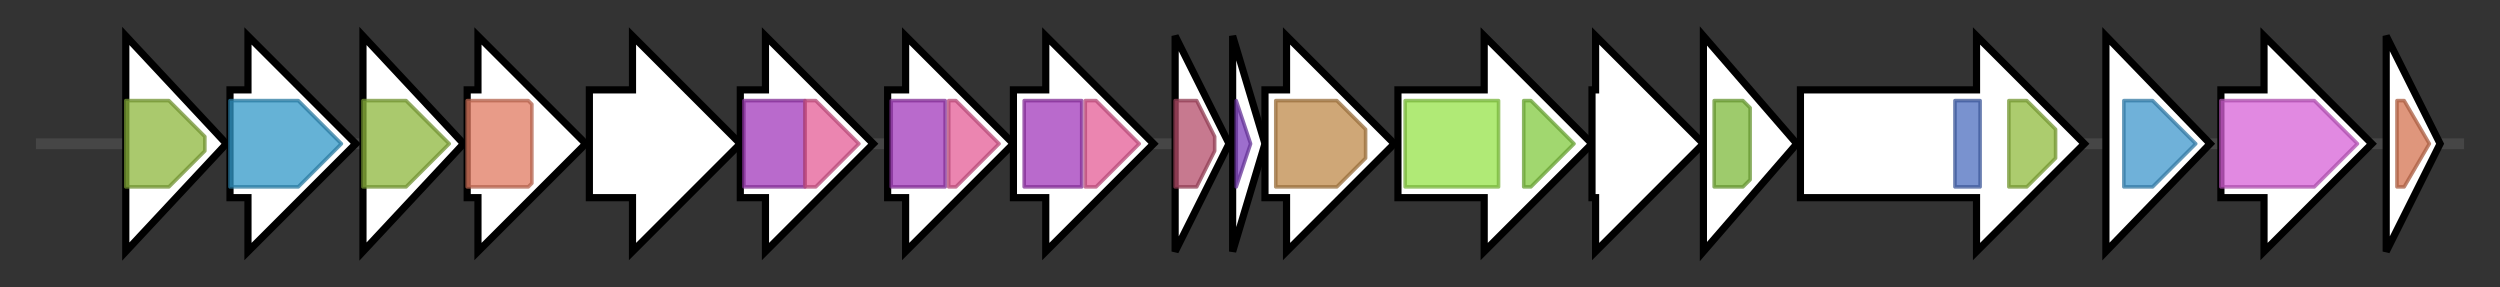 <svg version="1.1" baseProfile="full" xmlns="http://www.w3.org/2000/svg" width="695.667" height="80">
	<rect width="100%" height="100%" fill="#333333" stroke="none"/>
	<g>
		<line x1="10" y1="40.0" x2="685.667" y2="40.0" style="stroke:rgb(70,70,70); stroke-width:3 "/>
		<g>
			<title> (ctg1_73)</title>
			<polygon class=" (ctg1_73)" points="35,10 63,40 35,70" fill="rgb(255,255,255)" fill-opacity="1.0" stroke="rgb(0,0,0)" stroke-width="2"  />
			<g>
				<title>Branch (PF02485)
"Core-2/I-Branching enzyme"</title>
				<polygon class="PF02485" points="35,28 47,28 57,38 57,42 47,52 35,52" stroke-linejoin="round" width="22" height="24" fill="rgb(141,183,61)" stroke="rgb(112,146,48)" stroke-width="1" opacity="0.75" />
			</g>
		</g>
		<g>
			<title> (ctg1_74)</title>
			<polygon class=" (ctg1_74)" points="64,25 69,25 69,10 99,40 69,70 69,55 64,55" fill="rgb(255,255,255)" fill-opacity="1.0" stroke="rgb(0,0,0)" stroke-width="2"  />
			<g>
				<title>Acyl_transf_3 (PF01757)
"Acyltransferase family"</title>
				<polygon class="PF01757" points="64,28 83,28 95,40 83,52 64,52" stroke-linejoin="round" width="32" height="24" fill="rgb(50,152,200)" stroke="rgb(40,121,160)" stroke-width="1" opacity="0.75" />
			</g>
		</g>
		<g>
			<title> (ctg1_75)</title>
			<polygon class=" (ctg1_75)" points="101,10 129,40 101,70" fill="rgb(255,255,255)" fill-opacity="1.0" stroke="rgb(0,0,0)" stroke-width="2"  />
			<g>
				<title>Branch (PF02485)
"Core-2/I-Branching enzyme"</title>
				<polygon class="PF02485" points="101,28 113,28 125,40 113,52 101,52" stroke-linejoin="round" width="26" height="24" fill="rgb(141,183,61)" stroke="rgb(112,146,48)" stroke-width="1" opacity="0.75" />
			</g>
		</g>
		<g>
			<title> (ctg1_76)</title>
			<polygon class=" (ctg1_76)" points="130,25 133,25 133,10 163,40 133,70 133,55 130,55" fill="rgb(255,255,255)" fill-opacity="1.0" stroke="rgb(0,0,0)" stroke-width="2"  />
			<g>
				<title>Glycos_transf_2 (PF00535)
"Glycosyl transferase family 2"</title>
				<polygon class="PF00535" points="130,28 147,28 148,29 148,51 147,52 130,52" stroke-linejoin="round" width="18" height="24" fill="rgb(224,122,96)" stroke="rgb(179,97,76)" stroke-width="1" opacity="0.75" />
			</g>
		</g>
		<g>
			<title> (ctg1_77)</title>
			<polygon class=" (ctg1_77)" points="164,25 176,25 176,10 206,40 176,70 176,55 164,55" fill="rgb(255,255,255)" fill-opacity="1.0" stroke="rgb(0,0,0)" stroke-width="2"  />
		</g>
		<g>
			<title> (ctg1_78)</title>
			<polygon class=" (ctg1_78)" points="206,25 213,25 213,10 243,40 213,70 213,55 206,55" fill="rgb(255,255,255)" fill-opacity="1.0" stroke="rgb(0,0,0)" stroke-width="2"  />
			<g>
				<title>Glyco_transf_4 (PF13439)
"Glycosyltransferase Family 4"</title>
				<rect class="PF13439" x="207" y="28" stroke-linejoin="round" width="17" height="24" fill="rgb(162,57,186)" stroke="rgb(129,45,148)" stroke-width="1" opacity="0.75" />
			</g>
			<g>
				<title>Glycos_transf_1 (PF00534)
"Glycosyl transferases group 1"</title>
				<polygon class="PF00534" points="224,28 227,28 239,40 227,52 224,52" stroke-linejoin="round" width="16" height="24" fill="rgb(228,92,150)" stroke="rgb(182,73,119)" stroke-width="1" opacity="0.75" />
			</g>
		</g>
		<g>
			<title> (ctg1_79)</title>
			<polygon class=" (ctg1_79)" points="247,25 252,25 252,10 282,40 252,70 252,55 247,55" fill="rgb(255,255,255)" fill-opacity="1.0" stroke="rgb(0,0,0)" stroke-width="2"  />
			<g>
				<title>Glyco_transf_4 (PF13439)
"Glycosyltransferase Family 4"</title>
				<rect class="PF13439" x="248" y="28" stroke-linejoin="round" width="15" height="24" fill="rgb(162,57,186)" stroke="rgb(129,45,148)" stroke-width="1" opacity="0.75" />
			</g>
			<g>
				<title>Glycos_transf_1 (PF00534)
"Glycosyl transferases group 1"</title>
				<polygon class="PF00534" points="264,28 266,28 278,40 266,52 264,52" stroke-linejoin="round" width="16" height="24" fill="rgb(228,92,150)" stroke="rgb(182,73,119)" stroke-width="1" opacity="0.75" />
			</g>
		</g>
		<g>
			<title> (ctg1_80)</title>
			<polygon class=" (ctg1_80)" points="282,25 291,25 291,10 321,40 291,70 291,55 282,55" fill="rgb(255,255,255)" fill-opacity="1.0" stroke="rgb(0,0,0)" stroke-width="2"  />
			<g>
				<title>Glyco_transf_4 (PF13439)
"Glycosyltransferase Family 4"</title>
				<rect class="PF13439" x="285" y="28" stroke-linejoin="round" width="16" height="24" fill="rgb(162,57,186)" stroke="rgb(129,45,148)" stroke-width="1" opacity="0.75" />
			</g>
			<g>
				<title>Glycos_transf_1 (PF00534)
"Glycosyl transferases group 1"</title>
				<polygon class="PF00534" points="302,28 305,28 317,40 305,52 302,52" stroke-linejoin="round" width="17" height="24" fill="rgb(228,92,150)" stroke="rgb(182,73,119)" stroke-width="1" opacity="0.75" />
			</g>
		</g>
		<g>
			<title> (ctg1_81)</title>
			<polygon class=" (ctg1_81)" points="327,10 342,40 327,70" fill="rgb(255,255,255)" fill-opacity="1.0" stroke="rgb(0,0,0)" stroke-width="2"  />
			<g>
				<title>Peptidase_S24 (PF00717)
"Peptidase S24-like"</title>
				<polygon class="PF00717" points="327,28 333,28 338,38 338,42 333,52 327,52" stroke-linejoin="round" width="11" height="24" fill="rgb(180,76,105)" stroke="rgb(144,60,83)" stroke-width="1" opacity="0.75" />
			</g>
		</g>
		<g>
			<title> (ctg1_82)</title>
			<polygon class=" (ctg1_82)" points="343,10 352,40 343,70" fill="rgb(255,255,255)" fill-opacity="1.0" stroke="rgb(0,0,0)" stroke-width="2"  />
			<g>
				<title>PqqD (PF05402)
"Coenzyme PQQ synthesis protein D (PqqD)"</title>
				<polygon class="PF05402" points="344,28 344,28 348,40 344,52 344,52" stroke-linejoin="round" width="7" height="24" fill="rgb(124,62,188)" stroke="rgb(99,49,150)" stroke-width="1" opacity="0.75" />
			</g>
		</g>
		<g>
			<title> (ctg1_83)</title>
			<polygon class=" (ctg1_83)" points="352,25 358,25 358,10 388,40 358,70 358,55 352,55" fill="rgb(255,255,255)" fill-opacity="1.0" stroke="rgb(0,0,0)" stroke-width="2"  />
			<g>
				<title>NTP_transf_5 (PF14907)
"Uncharacterised nucleotidyltransferase"</title>
				<polygon class="PF14907" points="355,28 372,28 380,36 380,44 372,52 355,52" stroke-linejoin="round" width="25" height="24" fill="rgb(191,137,74)" stroke="rgb(152,109,59)" stroke-width="1" opacity="0.75" />
			</g>
		</g>
		<g>
			<title> (ctg1_84)</title>
			<polygon class=" (ctg1_84)" points="389,25 413,25 413,10 443,40 413,70 413,55 389,55" fill="rgb(255,255,255)" fill-opacity="1.0" stroke="rgb(0,0,0)" stroke-width="2"  />
			<g>
				<title>ABC_membrane (PF00664)
"ABC transporter transmembrane region"</title>
				<rect class="PF00664" x="391" y="28" stroke-linejoin="round" width="26" height="24" fill="rgb(149,226,73)" stroke="rgb(119,180,58)" stroke-width="1" opacity="0.75" />
			</g>
			<g>
				<title>ABC_tran (PF00005)
"ABC transporter"</title>
				<polygon class="PF00005" points="424,28 426,28 438,40 438,40 426,52 424,52" stroke-linejoin="round" width="14" height="24" fill="rgb(129,201,63)" stroke="rgb(103,160,50)" stroke-width="1" opacity="0.75" />
			</g>
		</g>
		<g>
			<title> (ctg1_85)</title>
			<polygon class=" (ctg1_85)" points="443,25 444,25 444,10 474,40 444,70 444,55 443,55" fill="rgb(255,255,255)" fill-opacity="1.0" stroke="rgb(0,0,0)" stroke-width="2"  />
		</g>
		<g>
			<title> (ctg1_86)</title>
			<polygon class=" (ctg1_86)" points="474,10 500,40 474,70" fill="rgb(255,255,255)" fill-opacity="1.0" stroke="rgb(0,0,0)" stroke-width="2"  />
			<g>
				<title>Poly_export (PF02563)
"Polysaccharide biosynthesis/export protein"</title>
				<polygon class="PF02563" points="477,28 485,28 487,30 487,50 485,52 477,52" stroke-linejoin="round" width="10" height="24" fill="rgb(125,185,59)" stroke="rgb(100,148,47)" stroke-width="1" opacity="0.75" />
			</g>
		</g>
		<g>
			<title> (ctg1_87)</title>
			<polygon class=" (ctg1_87)" points="501,25 550,25 550,10 580,40 550,70 550,55 501,55" fill="rgb(255,255,255)" fill-opacity="1.0" stroke="rgb(0,0,0)" stroke-width="2"  />
			<g>
				<title>GNVR (PF13807)
"G-rich domain on putative tyrosine kinase"</title>
				<rect class="PF13807" x="544" y="28" stroke-linejoin="round" width="7" height="24" fill="rgb(77,110,190)" stroke="rgb(61,87,152)" stroke-width="1" opacity="0.75" />
			</g>
			<g>
				<title>AAA_31 (PF13614)
"AAA domain"</title>
				<polygon class="PF13614" points="559,28 564,28 572,36 572,44 564,52 559,52" stroke-linejoin="round" width="13" height="24" fill="rgb(144,187,62)" stroke="rgb(115,149,49)" stroke-width="1" opacity="0.75" />
			</g>
		</g>
		<g>
			<title> (ctg1_88)</title>
			<polygon class=" (ctg1_88)" points="586,10 615,40 586,70" fill="rgb(255,255,255)" fill-opacity="1.0" stroke="rgb(0,0,0)" stroke-width="2"  />
			<g>
				<title>DUF72 (PF01904)
"Protein of unknown function DUF72"</title>
				<polygon class="PF01904" points="591,28 599,28 611,40 599,52 591,52" stroke-linejoin="round" width="22" height="24" fill="rgb(63,151,204)" stroke="rgb(50,120,163)" stroke-width="1" opacity="0.75" />
			</g>
		</g>
		<g>
			<title> (ctg1_89)</title>
			<polygon class=" (ctg1_89)" points="618,25 630,25 630,10 660,40 630,70 630,55 618,55" fill="rgb(255,255,255)" fill-opacity="1.0" stroke="rgb(0,0,0)" stroke-width="2"  />
			<g>
				<title>SHMT (PF00464)
"Serine hydroxymethyltransferase"</title>
				<polygon class="PF00464" points="618,28 644,28 656,40 656,40 644,52 618,52" stroke-linejoin="round" width="38" height="24" fill="rgb(215,97,215)" stroke="rgb(172,77,172)" stroke-width="1" opacity="0.75" />
			</g>
		</g>
		<g>
			<title> (ctg1_90)</title>
			<polygon class=" (ctg1_90)" points="664,10 679,40 664,70" fill="rgb(255,255,255)" fill-opacity="1.0" stroke="rgb(0,0,0)" stroke-width="2"  />
			<g>
				<title>RecX (PF02631)
"RecX family"</title>
				<polygon class="PF02631" points="667,28 669,28 676,40 669,52 667,52" stroke-linejoin="round" width="12" height="24" fill="rgb(212,115,80)" stroke="rgb(169,92,64)" stroke-width="1" opacity="0.75" />
			</g>
		</g>
	</g>
</svg>
